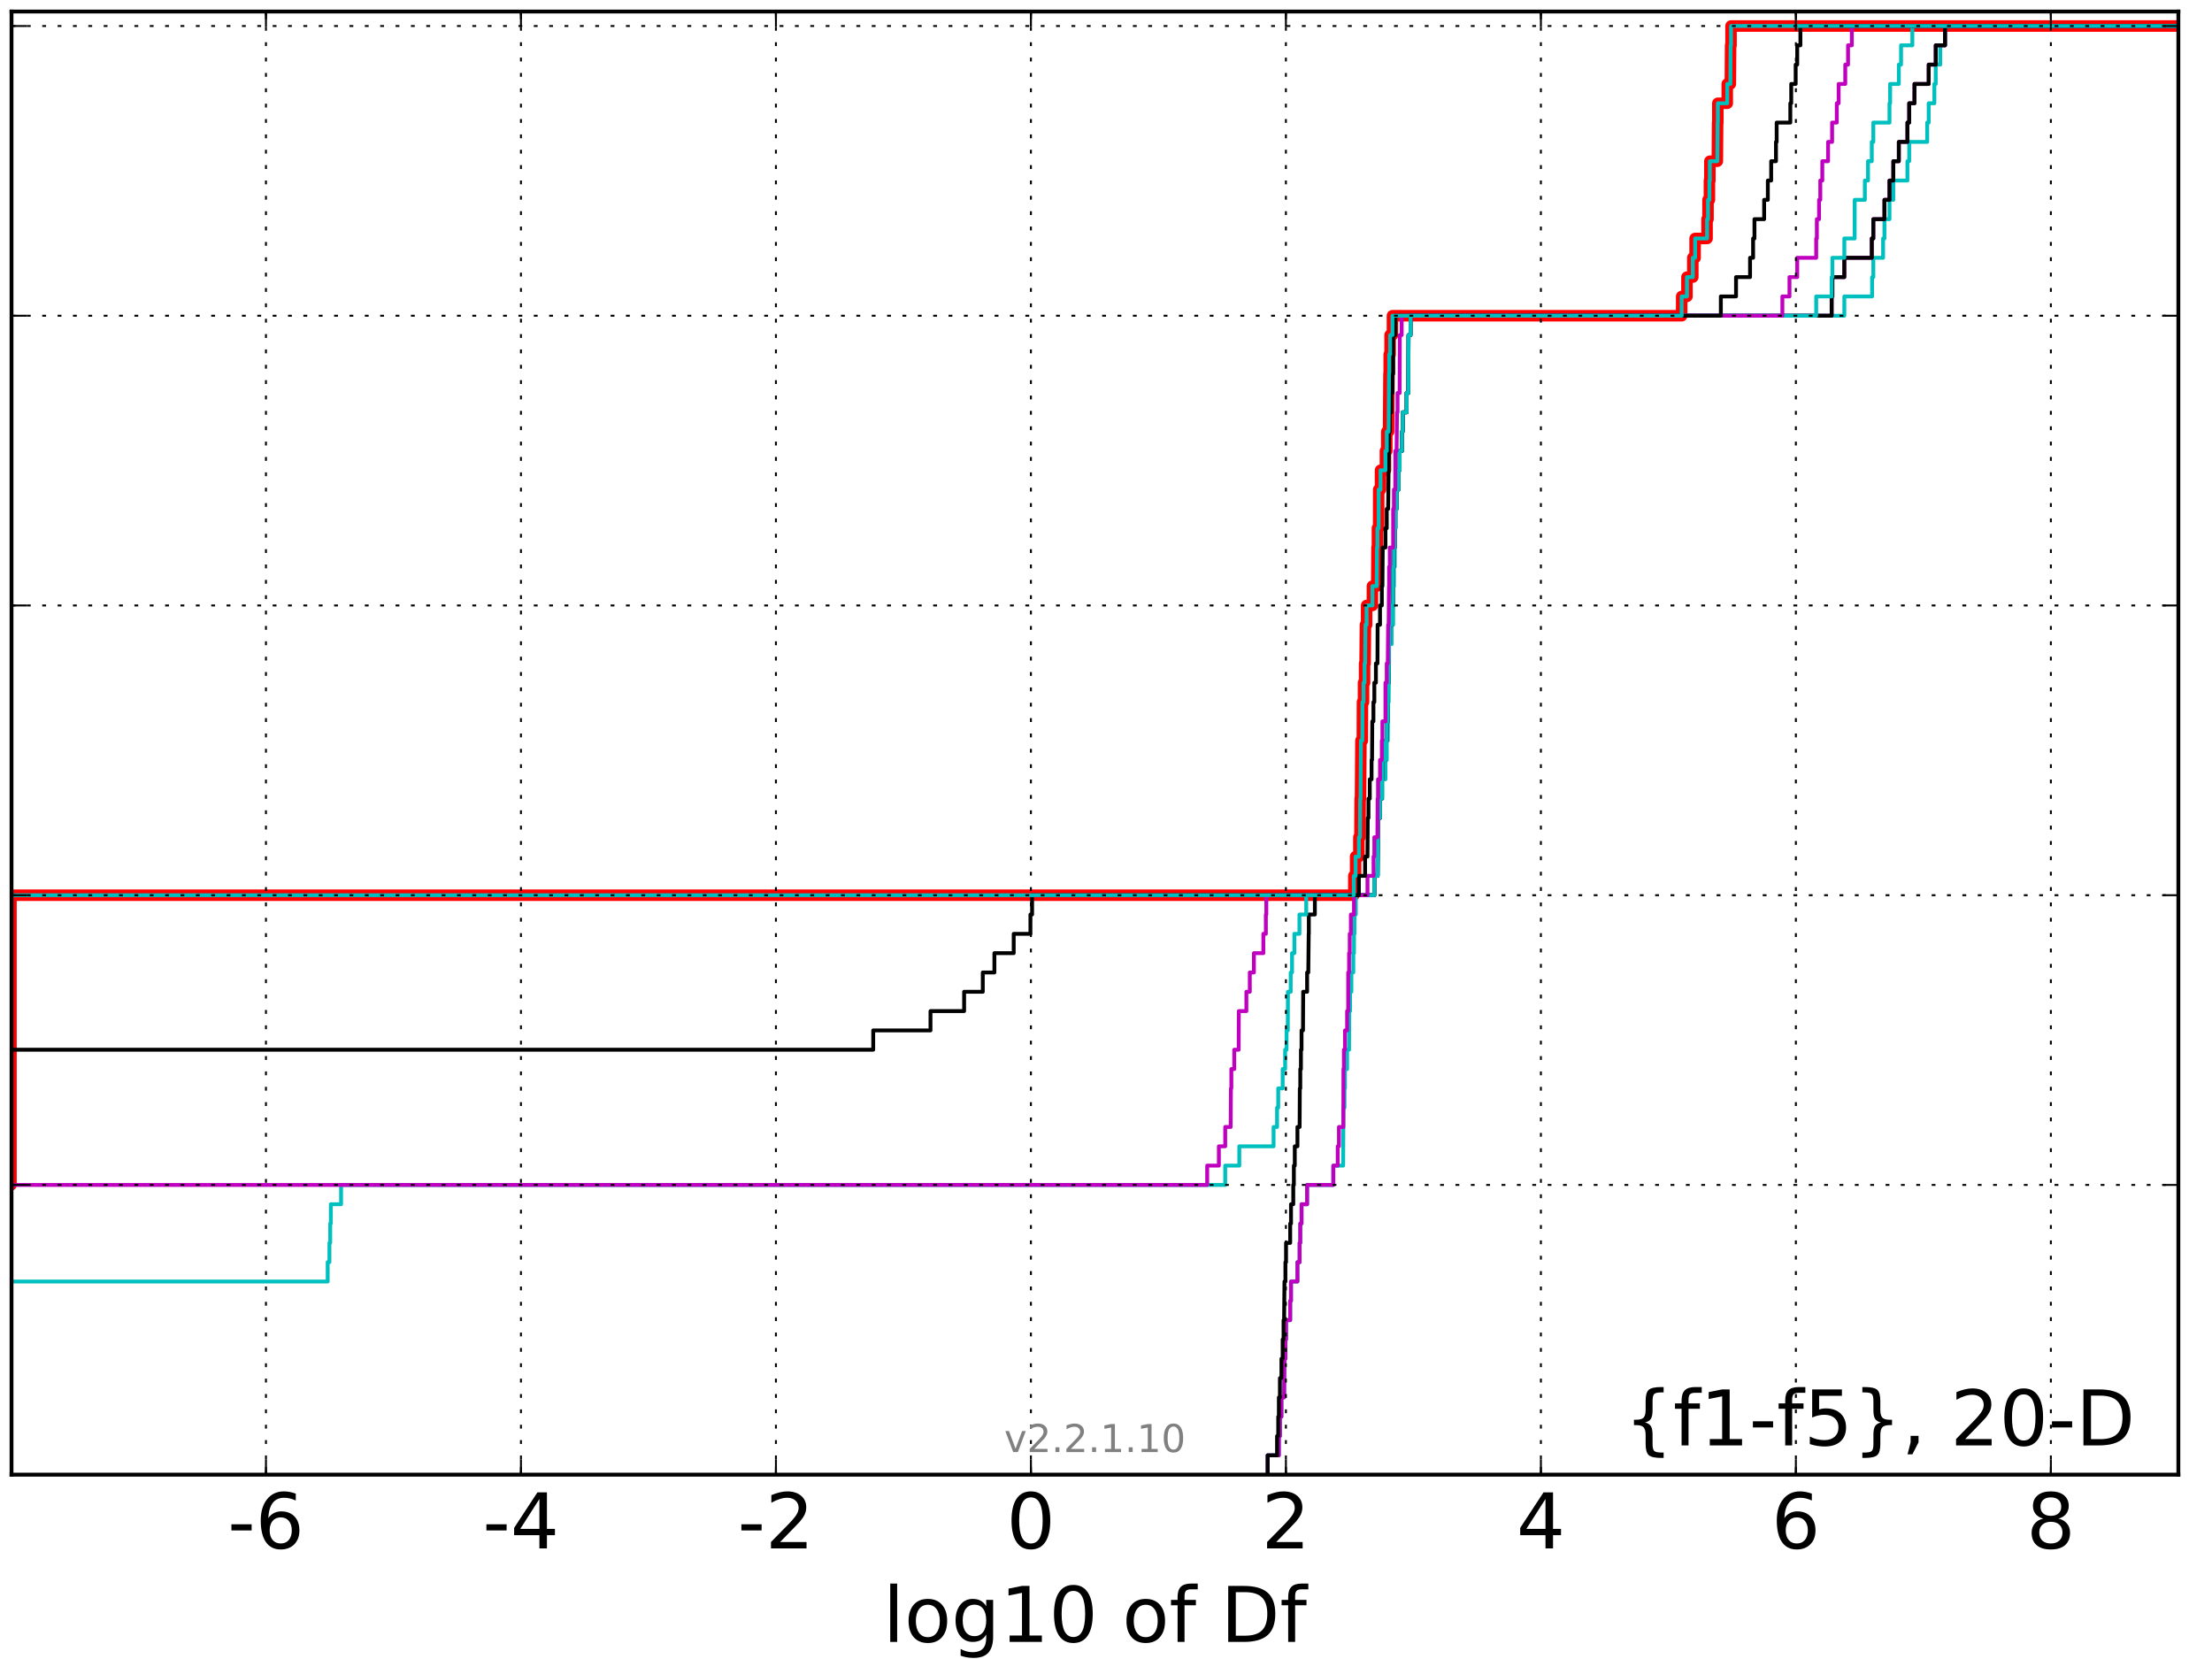 <?xml version="1.0" encoding="utf-8" standalone="no"?>
<!DOCTYPE svg PUBLIC "-//W3C//DTD SVG 1.1//EN"
  "http://www.w3.org/Graphics/SVG/1.1/DTD/svg11.dtd">
<!-- Created with matplotlib (http://matplotlib.org/) -->
<svg height="432pt" version="1.1" viewBox="0 0 576 432" width="576pt" xmlns="http://www.w3.org/2000/svg" xmlns:xlink="http://www.w3.org/1999/xlink">
 <defs>
  <style type="text/css">
*{stroke-linecap:butt;stroke-linejoin:round;stroke-miterlimit:100000;}
  </style>
 </defs>
 <g id="figure_1">
  <g id="patch_1">
   <path d="M 0 432 
L 576 432 
L 576 0 
L 0 0 
z
" style="fill:#ffffff;"/>
  </g>
  <g id="axes_1">
   <g id="patch_2">
    <path d="M 3 384 
L 567.24 384 
L 567.24 3 
L 3 3 
z
" style="fill:#ffffff;"/>
   </g>
   <g id="line2d_1">
    <path clip-path="url(#p66e82541b3)" d="M -1 308.554 
L 2.857 308.554 
L 2.857 233.109 
L 352.531 233.109 
L 352.531 228.079 
L 352.995 228.079 
L 352.995 223.05 
L 353.849 223.05 
L 353.849 218.02 
L 354.126 218.02 
L 354.186 207.96 
L 354.274 207.96 
L 354.384 192.871 
L 354.75 192.871 
L 354.785 182.812 
L 355.062 182.812 
L 355.062 177.782 
L 355.329 177.782 
L 355.329 172.752 
L 355.465 172.752 
L 355.564 162.693 
L 355.863 162.693 
L 355.863 157.663 
L 357.375 157.663 
L 357.375 152.634 
L 358.494 152.634 
L 358.572 142.574 
L 358.681 142.574 
L 358.681 137.545 
L 358.996 137.545 
L 359.011 127.485 
L 359.484 127.485 
L 359.484 122.455 
L 360.767 122.455 
L 360.767 117.426 
L 361.118 117.426 
L 361.118 112.396 
L 361.58 112.396 
L 361.69 97.307 
L 361.75 97.307 
L 361.75 92.277 
L 361.98 92.277 
L 361.98 87.248 
L 362.593 87.248 
L 362.593 82.218 
L 437.908 82.218 
L 437.908 77.188 
L 439.281 77.188 
L 439.281 72.158 
L 440.806 72.158 
L 440.806 67.129 
L 441.403 67.129 
L 441.403 62.099 
L 444.516 62.099 
L 444.516 57.069 
L 444.764 57.069 
L 444.764 52.04 
L 445.131 52.04 
L 445.131 47.01 
L 445.247 47.01 
L 445.247 41.98 
L 447.189 41.98 
L 447.269 31.921 
L 447.321 31.921 
L 447.321 26.891 
L 449.775 26.891 
L 449.775 21.861 
L 450.58 21.861 
L 450.65 11.802 
L 450.757 11.802 
L 450.757 6.772 
L 450.757 6.772 
L 567.24 6.772 
L 567.24 6.772 
" style="fill:none;stroke:#ff0000;stroke-linecap:square;stroke-width:3.0;"/>
   </g>
   <g id="line2d_2">
    <path clip-path="url(#p66e82541b3)" d="M 330.105 384 
L 330.105 378.97 
L 333.016 378.97 
L 333.016 373.941 
L 333.291 373.941 
L 333.291 368.911 
L 333.683 368.911 
L 333.683 363.881 
L 334.377 363.881 
L 334.475 353.822 
L 334.72 353.822 
L 334.72 348.792 
L 334.883 348.792 
L 334.883 343.762 
L 335.963 343.762 
L 335.963 338.733 
L 336.176 338.733 
L 336.176 333.703 
L 337.851 333.703 
L 337.851 328.673 
L 338.418 328.673 
L 338.418 323.644 
L 338.591 323.644 
L 338.591 318.614 
L 338.92 318.614 
L 338.92 313.584 
L 340.368 313.584 
L 340.368 308.554 
L 347.19 308.554 
L 347.19 303.525 
L 349.754 303.525 
L 349.831 288.436 
L 350.098 288.436 
L 350.098 283.406 
L 350.233 283.406 
L 350.233 278.376 
L 350.785 278.376 
L 350.785 273.347 
L 351.298 273.347 
L 351.338 263.287 
L 351.553 263.287 
L 351.553 258.257 
L 351.896 258.257 
L 351.896 253.228 
L 352.397 253.228 
L 352.397 248.198 
L 352.575 248.198 
L 352.575 243.168 
L 352.7 243.168 
L 352.7 238.139 
L 353.054 238.139 
L 353.054 233.109 
L 357.875 233.109 
L 357.875 228.079 
L 358.73 228.079 
L 358.838 212.99 
L 359.352 212.99 
L 359.352 207.96 
L 359.976 207.96 
L 359.976 202.931 
L 360.768 202.931 
L 360.768 197.901 
L 361.107 197.901 
L 361.107 192.871 
L 361.376 192.871 
L 361.472 182.812 
L 361.604 182.812 
L 361.69 172.752 
L 361.721 172.752 
L 361.721 167.723 
L 362.382 167.723 
L 362.382 162.693 
L 362.775 162.693 
L 362.777 152.634 
L 362.98 152.634 
L 362.98 147.604 
L 363.186 147.604 
L 363.205 137.545 
L 363.35 137.545 
L 363.35 132.515 
L 363.675 132.515 
L 363.675 127.485 
L 364.17 127.485 
L 364.17 122.455 
L 364.459 122.455 
L 364.459 117.426 
L 365.078 117.426 
L 365.078 112.396 
L 365.259 112.396 
L 365.259 107.366 
L 366.28 107.366 
L 366.28 102.337 
L 366.724 102.337 
L 366.779 87.248 
L 367.304 87.248 
L 367.304 82.218 
L 480.257 82.218 
L 480.257 77.188 
L 487.494 77.188 
L 487.494 72.158 
L 487.811 72.158 
L 487.811 67.129 
L 490.353 67.129 
L 490.353 62.099 
L 490.705 62.099 
L 490.705 57.069 
L 492.02 57.069 
L 492.02 52.04 
L 493.016 52.04 
L 493.016 47.01 
L 496.689 47.01 
L 496.689 41.98 
L 497.151 41.98 
L 497.151 36.95 
L 501.84 36.95 
L 501.84 31.921 
L 502.229 31.921 
L 502.229 26.891 
L 503.707 26.891 
L 503.707 21.861 
L 504.063 21.861 
L 504.063 16.832 
L 505.225 16.832 
L 505.225 11.802 
L 506.481 11.802 
L 506.481 6.772 
L 506.481 6.772 
L 567.24 6.772 
L 567.24 6.772 
" style="fill:none;stroke:#00bfbf;stroke-linecap:square;"/>
   </g>
   <g id="line2d_3">
    <path clip-path="url(#p66e82541b3)" d="M 330.105 384 
L 330.105 378.97 
L 333.016 378.97 
L 333.016 373.941 
L 333.291 373.941 
L 333.291 368.911 
L 333.683 368.911 
L 333.683 363.881 
L 334.377 363.881 
L 334.475 353.822 
L 334.72 353.822 
L 334.72 348.792 
L 334.883 348.792 
L 334.883 343.762 
L 335.963 343.762 
L 335.963 338.733 
L 336.176 338.733 
L 336.176 333.703 
L 337.851 333.703 
L 337.851 328.673 
L 338.418 328.673 
L 338.418 323.644 
L 338.591 323.644 
L 338.591 318.614 
L 338.92 318.614 
L 338.92 313.584 
L 340.368 313.584 
L 340.368 308.554 
L 347.19 308.554 
L 347.19 303.525 
L 348.334 303.525 
L 348.334 298.495 
L 348.656 298.495 
L 348.656 293.465 
L 349.804 293.465 
L 349.831 278.376 
L 349.946 278.376 
L 349.946 273.347 
L 350.233 273.347 
L 350.233 268.317 
L 350.785 268.317 
L 350.785 263.287 
L 351.063 263.287 
L 351.069 253.228 
L 351.298 253.228 
L 351.298 248.198 
L 351.471 248.198 
L 351.471 243.168 
L 351.766 243.168 
L 351.766 238.139 
L 352.575 238.139 
L 352.575 233.109 
L 357.875 233.109 
L 357.875 228.079 
L 358.73 228.079 
L 358.838 212.99 
L 359.352 212.99 
L 359.352 207.96 
L 359.827 207.96 
L 359.827 202.931 
L 359.976 202.931 
L 359.976 197.901 
L 360.768 197.901 
L 360.768 192.871 
L 361.107 192.871 
L 361.107 187.842 
L 361.376 187.842 
L 361.472 177.782 
L 361.604 177.782 
L 361.69 167.723 
L 361.721 167.723 
L 361.721 162.693 
L 362.382 162.693 
L 362.382 157.663 
L 362.775 157.663 
L 362.777 147.604 
L 362.98 147.604 
L 362.98 142.574 
L 363.186 142.574 
L 363.186 137.545 
L 363.35 137.545 
L 363.35 132.515 
L 363.675 132.515 
L 363.675 127.485 
L 364.17 127.485 
L 364.17 122.455 
L 364.459 122.455 
L 364.459 117.426 
L 365.078 117.426 
L 365.078 112.396 
L 365.259 112.396 
L 365.259 107.366 
L 366.28 107.366 
L 366.28 102.337 
L 366.724 102.337 
L 366.779 87.248 
L 367.304 87.248 
L 367.304 82.218 
L 476.957 82.218 
L 476.957 77.188 
L 477.147 77.188 
L 477.147 72.158 
L 480.257 72.158 
L 480.257 67.129 
L 487.409 67.129 
L 487.409 62.099 
L 487.811 62.099 
L 487.811 57.069 
L 490.705 57.069 
L 490.705 52.04 
L 492.02 52.04 
L 492.02 47.01 
L 493.016 47.01 
L 493.016 41.98 
L 494.449 41.98 
L 494.449 36.95 
L 496.689 36.95 
L 496.689 31.921 
L 497.151 31.921 
L 497.151 26.891 
L 498.527 26.891 
L 498.527 21.861 
L 502.229 21.861 
L 502.229 16.832 
L 504.063 16.832 
L 504.063 11.802 
L 506.481 11.802 
L 506.481 6.772 
L 506.481 6.772 
L 567.24 6.772 
L 567.24 6.772 
" style="fill:none;stroke:#bf00bf;stroke-linecap:square;"/>
   </g>
   <g id="line2d_4">
    <path clip-path="url(#p66e82541b3)" d="M 330.105 384 
L 330.105 378.97 
L 332.542 378.97 
L 332.542 373.941 
L 332.849 373.941 
L 332.849 368.911 
L 333.016 368.911 
L 333.016 363.881 
L 333.291 363.881 
L 333.291 358.851 
L 333.683 358.851 
L 333.683 353.822 
L 334.009 353.822 
L 334.009 348.792 
L 334.235 348.792 
L 334.235 343.762 
L 334.377 343.762 
L 334.475 333.703 
L 334.72 333.703 
L 334.72 328.673 
L 334.883 328.673 
L 334.883 323.644 
L 335.963 323.644 
L 335.963 318.614 
L 336.176 318.614 
L 336.176 313.584 
L 336.764 313.584 
L 336.764 308.554 
L 336.921 308.554 
L 336.921 303.525 
L 337.157 303.525 
L 337.157 298.495 
L 337.851 298.495 
L 337.851 293.465 
L 338.418 293.465 
L 338.469 283.406 
L 338.591 283.406 
L 338.591 278.376 
L 338.76 278.376 
L 338.76 273.347 
L 338.92 273.347 
L 338.92 268.317 
L 339.296 268.317 
L 339.343 258.257 
L 340.368 258.257 
L 340.368 253.228 
L 340.679 253.228 
L 340.781 243.168 
L 340.814 243.168 
L 340.814 238.139 
L 342.385 238.139 
L 342.385 233.109 
L 357.875 233.109 
L 357.875 228.079 
L 358.73 228.079 
L 358.838 212.99 
L 359.352 212.99 
L 359.352 207.96 
L 359.827 207.96 
L 359.827 202.931 
L 359.976 202.931 
L 359.976 197.901 
L 360.768 197.901 
L 360.768 192.871 
L 361.107 192.871 
L 361.107 187.842 
L 361.376 187.842 
L 361.472 177.782 
L 361.604 177.782 
L 361.69 167.723 
L 361.721 167.723 
L 361.721 162.693 
L 362.382 162.693 
L 362.382 157.663 
L 362.775 157.663 
L 362.777 147.604 
L 362.98 147.604 
L 362.98 142.574 
L 363.186 142.574 
L 363.186 137.545 
L 363.35 137.545 
L 363.35 132.515 
L 363.675 132.515 
L 363.675 127.485 
L 364.17 127.485 
L 364.17 122.455 
L 364.459 122.455 
L 364.459 117.426 
L 365.078 117.426 
L 365.078 112.396 
L 365.259 112.396 
L 365.259 107.366 
L 366.28 107.366 
L 366.28 102.337 
L 366.724 102.337 
L 366.779 87.248 
L 367.304 87.248 
L 367.304 82.218 
L 476.957 82.218 
L 476.957 77.188 
L 477.147 77.188 
L 477.147 72.158 
L 480.257 72.158 
L 480.257 67.129 
L 487.409 67.129 
L 487.409 62.099 
L 487.811 62.099 
L 487.811 57.069 
L 490.705 57.069 
L 490.705 52.04 
L 492.02 52.04 
L 492.02 47.01 
L 493.016 47.01 
L 493.016 41.98 
L 494.449 41.98 
L 494.449 36.95 
L 496.689 36.95 
L 496.689 31.921 
L 497.151 31.921 
L 497.151 26.891 
L 498.527 26.891 
L 498.527 21.861 
L 502.229 21.861 
L 502.229 16.832 
L 504.063 16.832 
L 504.063 11.802 
L 506.481 11.802 
L 506.481 6.772 
L 506.481 6.772 
L 567.24 6.772 
L 567.24 6.772 
" style="fill:none;stroke:#000000;stroke-linecap:square;"/>
   </g>
   <g id="line2d_5">
    <path clip-path="url(#p66e82541b3)" d="M -1 333.703 
L 85.329 333.703 
L 85.329 328.673 
L 85.781 328.673 
L 85.781 323.644 
L 85.986 323.644 
L 85.986 318.614 
L 86.148 318.614 
L 86.148 313.584 
L 88.815 313.584 
L 88.815 308.554 
L 319.042 308.554 
L 319.042 303.525 
L 322.711 303.525 
L 322.711 298.495 
L 331.637 298.495 
L 331.637 293.465 
L 332.542 293.465 
L 332.542 288.436 
L 332.849 288.436 
L 332.849 283.406 
L 334.009 283.406 
L 334.009 278.376 
L 334.65 278.376 
L 334.65 273.347 
L 335.016 273.347 
L 335.016 268.317 
L 335.338 268.317 
L 335.374 258.257 
L 336.099 258.257 
L 336.099 253.228 
L 336.443 253.228 
L 336.443 248.198 
L 337.049 248.198 
L 337.049 243.168 
L 338.372 243.168 
L 338.372 238.139 
L 340.137 238.139 
L 340.137 233.109 
L 357.875 233.109 
L 357.875 228.079 
L 358.73 228.079 
L 358.838 212.99 
L 359.352 212.99 
L 359.352 207.96 
L 359.827 207.96 
L 359.827 202.931 
L 359.976 202.931 
L 359.976 197.901 
L 360.768 197.901 
L 360.768 192.871 
L 361.107 192.871 
L 361.107 187.842 
L 361.376 187.842 
L 361.472 177.782 
L 361.604 177.782 
L 361.69 167.723 
L 361.721 167.723 
L 361.721 162.693 
L 362.382 162.693 
L 362.382 157.663 
L 362.775 157.663 
L 362.777 147.604 
L 362.98 147.604 
L 362.98 142.574 
L 363.186 142.574 
L 363.186 137.545 
L 363.35 137.545 
L 363.35 132.515 
L 363.675 132.515 
L 363.675 127.485 
L 364.17 127.485 
L 364.17 122.455 
L 364.459 122.455 
L 364.459 117.426 
L 365.078 117.426 
L 365.078 112.396 
L 365.259 112.396 
L 365.259 107.366 
L 366.28 107.366 
L 366.28 102.337 
L 366.724 102.337 
L 366.779 87.248 
L 367.304 87.248 
L 367.304 82.218 
L 472.935 82.218 
L 472.935 77.188 
L 476.957 77.188 
L 476.957 72.158 
L 477.147 72.158 
L 477.147 67.129 
L 480.257 67.129 
L 480.257 62.099 
L 482.949 62.099 
L 482.962 52.04 
L 485.607 52.04 
L 485.607 47.01 
L 486.426 47.01 
L 486.426 41.98 
L 487.409 41.98 
L 487.409 36.95 
L 487.811 36.95 
L 487.811 31.921 
L 492.02 31.921 
L 492.02 26.891 
L 492.186 26.891 
L 492.186 21.861 
L 494.449 21.861 
L 494.449 16.832 
L 495.03 16.832 
L 495.03 11.802 
L 497.971 11.802 
L 497.971 6.772 
L 497.971 6.772 
L 567.24 6.772 
L 567.24 6.772 
" style="fill:none;stroke:#00bfbf;stroke-linecap:square;"/>
   </g>
   <g id="line2d_6">
    <path clip-path="url(#p66e82541b3)" d="M -1 308.554 
L 314.349 308.554 
L 314.349 303.525 
L 317.39 303.525 
L 317.39 298.495 
L 319.042 298.495 
L 319.042 293.465 
L 320.459 293.465 
L 320.528 283.406 
L 320.641 283.406 
L 320.641 278.376 
L 321.396 278.376 
L 321.396 273.347 
L 322.546 273.347 
L 322.586 263.287 
L 324.554 263.287 
L 324.554 258.257 
L 325.445 258.257 
L 325.445 253.228 
L 326.516 253.228 
L 326.516 248.198 
L 328.971 248.198 
L 328.971 243.168 
L 329.63 243.168 
L 329.63 238.139 
L 329.749 238.139 
L 329.749 233.109 
L 356.089 233.109 
L 356.089 228.079 
L 357.676 228.079 
L 357.676 223.05 
L 357.875 223.05 
L 357.875 218.02 
L 358.675 218.02 
L 358.73 207.96 
L 358.838 207.96 
L 358.838 202.931 
L 359.352 202.931 
L 359.352 197.901 
L 359.827 197.901 
L 359.827 192.871 
L 359.976 192.871 
L 359.976 187.842 
L 360.768 187.842 
L 360.768 177.782 
L 361.107 177.782 
L 361.107 172.752 
L 361.376 172.752 
L 361.472 162.693 
L 361.604 162.693 
L 361.69 152.634 
L 361.721 152.634 
L 361.721 147.604 
L 361.902 147.604 
L 361.902 142.574 
L 362.775 142.574 
L 362.777 132.515 
L 362.98 132.515 
L 362.98 127.485 
L 363.336 127.485 
L 363.35 117.426 
L 363.675 117.426 
L 363.78 107.366 
L 363.92 107.366 
L 363.92 102.337 
L 364.459 102.337 
L 364.51 87.248 
L 364.993 87.248 
L 364.993 82.218 
L 464.124 82.218 
L 464.124 77.188 
L 465.976 77.188 
L 465.976 72.158 
L 467.991 72.158 
L 467.991 67.129 
L 472.935 67.129 
L 472.935 62.099 
L 473.107 62.099 
L 473.107 57.069 
L 473.676 57.069 
L 473.676 52.04 
L 473.999 52.04 
L 473.999 47.01 
L 474.524 47.01 
L 474.524 41.98 
L 476.032 41.98 
L 476.032 36.95 
L 477.075 36.95 
L 477.075 31.921 
L 478.293 31.921 
L 478.293 26.891 
L 478.783 26.891 
L 478.783 21.861 
L 480.504 21.861 
L 480.504 16.832 
L 481.227 16.832 
L 481.227 11.802 
L 482.211 11.802 
L 482.211 6.772 
L 482.211 6.772 
L 567.24 6.772 
L 567.24 6.772 
" style="fill:none;stroke:#bf00bf;stroke-linecap:square;"/>
   </g>
   <g id="line2d_7">
    <path clip-path="url(#p66e82541b3)" d="M -1 308.554 
L 2.857 308.554 
L 2.857 273.347 
L 227.384 273.347 
L 227.384 268.317 
L 242.297 268.317 
L 242.297 263.287 
L 251.054 263.287 
L 251.054 258.257 
L 255.917 258.257 
L 255.917 253.228 
L 258.94 253.228 
L 258.94 248.198 
L 263.968 248.198 
L 263.968 243.168 
L 268.318 243.168 
L 268.318 238.139 
L 268.755 238.139 
L 268.755 233.109 
L 353.849 233.109 
L 353.849 228.079 
L 355.465 228.079 
L 355.465 223.05 
L 356.089 223.05 
L 356.158 212.99 
L 356.349 212.99 
L 356.349 207.96 
L 356.69 207.96 
L 356.69 202.931 
L 357.153 202.931 
L 357.153 197.901 
L 357.278 197.901 
L 357.338 187.842 
L 357.638 187.842 
L 357.638 182.812 
L 357.875 182.812 
L 357.875 177.782 
L 358.281 177.782 
L 358.281 172.752 
L 358.693 172.752 
L 358.73 162.693 
L 359.352 162.693 
L 359.352 157.663 
L 359.827 157.663 
L 359.827 152.634 
L 359.976 152.634 
L 360.059 142.574 
L 360.768 142.574 
L 360.768 137.545 
L 361.107 137.545 
L 361.107 132.515 
L 361.472 132.515 
L 361.58 122.455 
L 361.604 122.455 
L 361.69 112.396 
L 361.902 112.396 
L 361.902 107.366 
L 362.297 107.366 
L 362.297 102.337 
L 362.593 102.337 
L 362.593 97.307 
L 362.775 97.307 
L 362.777 87.248 
L 363.35 87.248 
L 363.35 82.218 
L 448.105 82.218 
L 448.105 77.188 
L 452.058 77.188 
L 452.058 72.158 
L 455.71 72.158 
L 455.71 67.129 
L 456.503 67.129 
L 456.503 62.099 
L 456.859 62.099 
L 456.859 57.069 
L 459.378 57.069 
L 459.378 52.04 
L 460.337 52.04 
L 460.337 47.01 
L 461.209 47.01 
L 461.209 41.98 
L 462.46 41.98 
L 462.46 36.95 
L 462.64 36.95 
L 462.64 31.921 
L 466.193 31.921 
L 466.193 26.891 
L 466.432 26.891 
L 466.432 21.861 
L 467.589 21.861 
L 467.589 16.832 
L 467.991 16.832 
L 467.991 11.802 
L 468.821 11.802 
L 468.821 6.772 
L 468.821 6.772 
L 567.24 6.772 
L 567.24 6.772 
" style="fill:none;stroke:#000000;stroke-linecap:square;"/>
   </g>
   <g id="line2d_8">
    <path clip-path="url(#p66e82541b3)" d="M -1 308.554 
L 2.857 308.554 
L 2.857 233.109 
L 352.531 233.109 
L 352.531 228.079 
L 352.995 228.079 
L 352.995 223.05 
L 353.849 223.05 
L 353.849 218.02 
L 354.126 218.02 
L 354.186 207.96 
L 354.274 207.96 
L 354.384 192.871 
L 354.75 192.871 
L 354.785 182.812 
L 355.062 182.812 
L 355.062 177.782 
L 355.329 177.782 
L 355.329 172.752 
L 355.465 172.752 
L 355.564 162.693 
L 355.863 162.693 
L 355.863 157.663 
L 357.375 157.663 
L 357.375 152.634 
L 358.494 152.634 
L 358.572 142.574 
L 358.681 142.574 
L 358.681 137.545 
L 358.996 137.545 
L 359.011 127.485 
L 359.484 127.485 
L 359.484 122.455 
L 360.767 122.455 
L 360.767 117.426 
L 361.118 117.426 
L 361.118 112.396 
L 361.58 112.396 
L 361.69 97.307 
L 361.75 97.307 
L 361.75 92.277 
L 361.98 92.277 
L 361.98 87.248 
L 362.593 87.248 
L 362.593 82.218 
L 437.908 82.218 
L 437.908 77.188 
L 439.281 77.188 
L 439.281 72.158 
L 440.806 72.158 
L 440.806 67.129 
L 441.403 67.129 
L 441.403 62.099 
L 444.516 62.099 
L 444.516 57.069 
L 444.764 57.069 
L 444.764 52.04 
L 445.131 52.04 
L 445.131 47.01 
L 445.247 47.01 
L 445.247 41.98 
L 447.189 41.98 
L 447.269 31.921 
L 447.321 31.921 
L 447.321 26.891 
L 449.775 26.891 
L 449.775 21.861 
L 450.58 21.861 
L 450.65 11.802 
L 450.757 11.802 
L 450.757 6.772 
L 450.757 6.772 
L 567.24 6.772 
L 567.24 6.772 
" style="fill:none;stroke:#00bfbf;stroke-linecap:square;"/>
   </g>
   <g id="patch_3">
    <path d="M 3 3 
L 567.24 3 
" style="fill:none;stroke:#000000;stroke-linecap:square;stroke-linejoin:miter;"/>
   </g>
   <g id="patch_4">
    <path d="M 567.24 384 
L 567.24 3 
" style="fill:none;stroke:#000000;stroke-linecap:square;stroke-linejoin:miter;"/>
   </g>
   <g id="patch_5">
    <path d="M 3 384 
L 567.24 384 
" style="fill:none;stroke:#000000;stroke-linecap:square;stroke-linejoin:miter;"/>
   </g>
   <g id="patch_6">
    <path d="M 3 384 
L 3 3 
" style="fill:none;stroke:#000000;stroke-linecap:square;stroke-linejoin:miter;"/>
   </g>
   <g id="matplotlib.axis_1">
    <g id="xtick_1"/>
    <g id="xtick_2">
     <g id="line2d_9">
      <path clip-path="url(#p66e82541b3)" d="M 69.255 384 
L 69.255 3 
" style="fill:none;stroke:#000000;stroke-dasharray:1,3;stroke-dashoffset:0.0;stroke-width:0.5;"/>
     </g>
     <g id="line2d_10">
      <defs>
       <path d="M 0 0 
L 0 -4 
" id="m83edf9724e" style="stroke:#000000;stroke-width:0.5;"/>
      </defs>
      <g>
       <use style="stroke:#000000;stroke-width:0.5;" x="69.255" xlink:href="#m83edf9724e" y="384.0"/>
      </g>
     </g>
     <g id="line2d_11">
      <defs>
       <path d="M 0 0 
L 0 4 
" id="m0b6b23f077" style="stroke:#000000;stroke-width:0.5;"/>
      </defs>
      <g>
       <use style="stroke:#000000;stroke-width:0.5;" x="69.255" xlink:href="#m0b6b23f077" y="3.0"/>
      </g>
     </g>
     <g id="text_1">
      <!-- -6 -->
      <defs>
       <path d="M 33.016 40.375 
Q 26.375 40.375 22.484 35.828 
Q 18.609 31.297 18.609 23.391 
Q 18.609 15.531 22.484 10.953 
Q 26.375 6.391 33.016 6.391 
Q 39.656 6.391 43.531 10.953 
Q 47.406 15.531 47.406 23.391 
Q 47.406 31.297 43.531 35.828 
Q 39.656 40.375 33.016 40.375 
M 52.594 71.297 
L 52.594 62.312 
Q 48.875 64.062 45.094 64.984 
Q 41.312 65.922 37.594 65.922 
Q 27.828 65.922 22.672 59.328 
Q 17.531 52.734 16.797 39.406 
Q 19.672 43.656 24.016 45.922 
Q 28.375 48.188 33.594 48.188 
Q 44.578 48.188 50.953 41.516 
Q 57.328 34.859 57.328 23.391 
Q 57.328 12.156 50.688 5.359 
Q 44.047 -1.422 33.016 -1.422 
Q 20.359 -1.422 13.672 8.266 
Q 6.984 17.969 6.984 36.375 
Q 6.984 53.656 15.188 63.938 
Q 23.391 74.219 37.203 74.219 
Q 40.922 74.219 44.703 73.484 
Q 48.484 72.75 52.594 71.297 
" id="BitstreamVeraSans-Roman-36"/>
       <path d="M 4.891 31.391 
L 31.203 31.391 
L 31.203 23.391 
L 4.891 23.391 
z
" id="BitstreamVeraSans-Roman-2d"/>
      </defs>
      <g transform="translate(59.284 403.197)scale(0.2 -0.2)">
       <use xlink:href="#BitstreamVeraSans-Roman-2d"/>
       <use x="36.084" xlink:href="#BitstreamVeraSans-Roman-36"/>
      </g>
     </g>
    </g>
    <g id="xtick_3">
     <g id="line2d_12">
      <path clip-path="url(#p66e82541b3)" d="M 135.653 384 
L 135.653 3 
" style="fill:none;stroke:#000000;stroke-dasharray:1,3;stroke-dashoffset:0.0;stroke-width:0.5;"/>
     </g>
     <g id="line2d_13">
      <g>
       <use style="stroke:#000000;stroke-width:0.5;" x="135.653" xlink:href="#m83edf9724e" y="384.0"/>
      </g>
     </g>
     <g id="line2d_14">
      <g>
       <use style="stroke:#000000;stroke-width:0.5;" x="135.653" xlink:href="#m0b6b23f077" y="3.0"/>
      </g>
     </g>
     <g id="text_2">
      <!-- -4 -->
      <defs>
       <path d="M 37.797 64.312 
L 12.891 25.391 
L 37.797 25.391 
z
M 35.203 72.906 
L 47.609 72.906 
L 47.609 25.391 
L 58.016 25.391 
L 58.016 17.188 
L 47.609 17.188 
L 47.609 0 
L 37.797 0 
L 37.797 17.188 
L 4.891 17.188 
L 4.891 26.703 
z
" id="BitstreamVeraSans-Roman-34"/>
      </defs>
      <g transform="translate(125.682 403.197)scale(0.2 -0.2)">
       <use xlink:href="#BitstreamVeraSans-Roman-2d"/>
       <use x="36.084" xlink:href="#BitstreamVeraSans-Roman-34"/>
      </g>
     </g>
    </g>
    <g id="xtick_4">
     <g id="line2d_15">
      <path clip-path="url(#p66e82541b3)" d="M 202.051 384 
L 202.051 3 
" style="fill:none;stroke:#000000;stroke-dasharray:1,3;stroke-dashoffset:0.0;stroke-width:0.5;"/>
     </g>
     <g id="line2d_16">
      <g>
       <use style="stroke:#000000;stroke-width:0.5;" x="202.051" xlink:href="#m83edf9724e" y="384.0"/>
      </g>
     </g>
     <g id="line2d_17">
      <g>
       <use style="stroke:#000000;stroke-width:0.5;" x="202.051" xlink:href="#m0b6b23f077" y="3.0"/>
      </g>
     </g>
     <g id="text_3">
      <!-- -2 -->
      <defs>
       <path d="M 19.188 8.297 
L 53.609 8.297 
L 53.609 0 
L 7.328 0 
L 7.328 8.297 
Q 12.938 14.109 22.625 23.891 
Q 32.328 33.688 34.812 36.531 
Q 39.547 41.844 41.422 45.531 
Q 43.312 49.219 43.312 52.781 
Q 43.312 58.594 39.234 62.25 
Q 35.156 65.922 28.609 65.922 
Q 23.969 65.922 18.812 64.312 
Q 13.672 62.703 7.812 59.422 
L 7.812 69.391 
Q 13.766 71.781 18.938 73 
Q 24.125 74.219 28.422 74.219 
Q 39.75 74.219 46.484 68.547 
Q 53.219 62.891 53.219 53.422 
Q 53.219 48.922 51.531 44.891 
Q 49.859 40.875 45.406 35.406 
Q 44.188 33.984 37.641 27.219 
Q 31.109 20.453 19.188 8.297 
" id="BitstreamVeraSans-Roman-32"/>
      </defs>
      <g transform="translate(192.08 403.197)scale(0.2 -0.2)">
       <use xlink:href="#BitstreamVeraSans-Roman-2d"/>
       <use x="36.084" xlink:href="#BitstreamVeraSans-Roman-32"/>
      </g>
     </g>
    </g>
    <g id="xtick_5">
     <g id="line2d_18">
      <path clip-path="url(#p66e82541b3)" d="M 268.449 384 
L 268.449 3 
" style="fill:none;stroke:#000000;stroke-dasharray:1,3;stroke-dashoffset:0.0;stroke-width:0.5;"/>
     </g>
     <g id="line2d_19">
      <g>
       <use style="stroke:#000000;stroke-width:0.5;" x="268.449" xlink:href="#m83edf9724e" y="384.0"/>
      </g>
     </g>
     <g id="line2d_20">
      <g>
       <use style="stroke:#000000;stroke-width:0.5;" x="268.449" xlink:href="#m0b6b23f077" y="3.0"/>
      </g>
     </g>
     <g id="text_4">
      <!-- 0 -->
      <defs>
       <path d="M 31.781 66.406 
Q 24.172 66.406 20.328 58.906 
Q 16.5 51.422 16.5 36.375 
Q 16.5 21.391 20.328 13.891 
Q 24.172 6.391 31.781 6.391 
Q 39.453 6.391 43.281 13.891 
Q 47.125 21.391 47.125 36.375 
Q 47.125 51.422 43.281 58.906 
Q 39.453 66.406 31.781 66.406 
M 31.781 74.219 
Q 44.047 74.219 50.516 64.516 
Q 56.984 54.828 56.984 36.375 
Q 56.984 17.969 50.516 8.266 
Q 44.047 -1.422 31.781 -1.422 
Q 19.531 -1.422 13.062 8.266 
Q 6.594 17.969 6.594 36.375 
Q 6.594 54.828 13.062 64.516 
Q 19.531 74.219 31.781 74.219 
" id="BitstreamVeraSans-Roman-30"/>
      </defs>
      <g transform="translate(262.086 403.197)scale(0.2 -0.2)">
       <use xlink:href="#BitstreamVeraSans-Roman-30"/>
      </g>
     </g>
    </g>
    <g id="xtick_6">
     <g id="line2d_21">
      <path clip-path="url(#p66e82541b3)" d="M 334.847 384 
L 334.847 3 
" style="fill:none;stroke:#000000;stroke-dasharray:1,3;stroke-dashoffset:0.0;stroke-width:0.5;"/>
     </g>
     <g id="line2d_22">
      <g>
       <use style="stroke:#000000;stroke-width:0.5;" x="334.847" xlink:href="#m83edf9724e" y="384.0"/>
      </g>
     </g>
     <g id="line2d_23">
      <g>
       <use style="stroke:#000000;stroke-width:0.5;" x="334.847" xlink:href="#m0b6b23f077" y="3.0"/>
      </g>
     </g>
     <g id="text_5">
      <!-- 2 -->
      <g transform="translate(328.484 403.197)scale(0.2 -0.2)">
       <use xlink:href="#BitstreamVeraSans-Roman-32"/>
      </g>
     </g>
    </g>
    <g id="xtick_7">
     <g id="line2d_24">
      <path clip-path="url(#p66e82541b3)" d="M 401.245 384 
L 401.245 3 
" style="fill:none;stroke:#000000;stroke-dasharray:1,3;stroke-dashoffset:0.0;stroke-width:0.5;"/>
     </g>
     <g id="line2d_25">
      <g>
       <use style="stroke:#000000;stroke-width:0.5;" x="401.245" xlink:href="#m83edf9724e" y="384.0"/>
      </g>
     </g>
     <g id="line2d_26">
      <g>
       <use style="stroke:#000000;stroke-width:0.5;" x="401.245" xlink:href="#m0b6b23f077" y="3.0"/>
      </g>
     </g>
     <g id="text_6">
      <!-- 4 -->
      <g transform="translate(394.882 403.197)scale(0.2 -0.2)">
       <use xlink:href="#BitstreamVeraSans-Roman-34"/>
      </g>
     </g>
    </g>
    <g id="xtick_8">
     <g id="line2d_27">
      <path clip-path="url(#p66e82541b3)" d="M 467.643 384 
L 467.643 3 
" style="fill:none;stroke:#000000;stroke-dasharray:1,3;stroke-dashoffset:0.0;stroke-width:0.5;"/>
     </g>
     <g id="line2d_28">
      <g>
       <use style="stroke:#000000;stroke-width:0.5;" x="467.643" xlink:href="#m83edf9724e" y="384.0"/>
      </g>
     </g>
     <g id="line2d_29">
      <g>
       <use style="stroke:#000000;stroke-width:0.5;" x="467.643" xlink:href="#m0b6b23f077" y="3.0"/>
      </g>
     </g>
     <g id="text_7">
      <!-- 6 -->
      <g transform="translate(461.28 403.197)scale(0.2 -0.2)">
       <use xlink:href="#BitstreamVeraSans-Roman-36"/>
      </g>
     </g>
    </g>
    <g id="xtick_9">
     <g id="line2d_30">
      <path clip-path="url(#p66e82541b3)" d="M 534.041 384 
L 534.041 3 
" style="fill:none;stroke:#000000;stroke-dasharray:1,3;stroke-dashoffset:0.0;stroke-width:0.5;"/>
     </g>
     <g id="line2d_31">
      <g>
       <use style="stroke:#000000;stroke-width:0.5;" x="534.041" xlink:href="#m83edf9724e" y="384.0"/>
      </g>
     </g>
     <g id="line2d_32">
      <g>
       <use style="stroke:#000000;stroke-width:0.5;" x="534.041" xlink:href="#m0b6b23f077" y="3.0"/>
      </g>
     </g>
     <g id="text_8">
      <!-- 8 -->
      <defs>
       <path d="M 31.781 34.625 
Q 24.75 34.625 20.719 30.859 
Q 16.703 27.094 16.703 20.516 
Q 16.703 13.922 20.719 10.156 
Q 24.75 6.391 31.781 6.391 
Q 38.812 6.391 42.859 10.172 
Q 46.922 13.969 46.922 20.516 
Q 46.922 27.094 42.891 30.859 
Q 38.875 34.625 31.781 34.625 
M 21.922 38.812 
Q 15.578 40.375 12.031 44.719 
Q 8.5 49.078 8.5 55.328 
Q 8.5 64.062 14.719 69.141 
Q 20.953 74.219 31.781 74.219 
Q 42.672 74.219 48.875 69.141 
Q 55.078 64.062 55.078 55.328 
Q 55.078 49.078 51.531 44.719 
Q 48 40.375 41.703 38.812 
Q 48.828 37.156 52.797 32.312 
Q 56.781 27.484 56.781 20.516 
Q 56.781 9.906 50.312 4.234 
Q 43.844 -1.422 31.781 -1.422 
Q 19.734 -1.422 13.25 4.234 
Q 6.781 9.906 6.781 20.516 
Q 6.781 27.484 10.781 32.312 
Q 14.797 37.156 21.922 38.812 
M 18.312 54.391 
Q 18.312 48.734 21.844 45.562 
Q 25.391 42.391 31.781 42.391 
Q 38.141 42.391 41.719 45.562 
Q 45.312 48.734 45.312 54.391 
Q 45.312 60.062 41.719 63.234 
Q 38.141 66.406 31.781 66.406 
Q 25.391 66.406 21.844 63.234 
Q 18.312 60.062 18.312 54.391 
" id="BitstreamVeraSans-Roman-38"/>
      </defs>
      <g transform="translate(527.678 403.197)scale(0.2 -0.2)">
       <use xlink:href="#BitstreamVeraSans-Roman-38"/>
      </g>
     </g>
    </g>
    <g id="xtick_10"/>
    <g id="xtick_11">
     <g id="line2d_33">
      <defs>
       <path d="M 0 0 
L 0 -2 
" id="mc9a77d02bc" style="stroke:#000000;stroke-width:0.5;"/>
      </defs>
      <g>
       <use style="stroke:#000000;stroke-width:0.5;" x="69.255" xlink:href="#mc9a77d02bc" y="384.0"/>
      </g>
     </g>
     <g id="line2d_34">
      <defs>
       <path d="M 0 0 
L 0 2 
" id="m94617b5ac8" style="stroke:#000000;stroke-width:0.5;"/>
      </defs>
      <g>
       <use style="stroke:#000000;stroke-width:0.5;" x="69.255" xlink:href="#m94617b5ac8" y="3.0"/>
      </g>
     </g>
    </g>
    <g id="xtick_12">
     <g id="line2d_35">
      <g>
       <use style="stroke:#000000;stroke-width:0.5;" x="135.653" xlink:href="#mc9a77d02bc" y="384.0"/>
      </g>
     </g>
     <g id="line2d_36">
      <g>
       <use style="stroke:#000000;stroke-width:0.5;" x="135.653" xlink:href="#m94617b5ac8" y="3.0"/>
      </g>
     </g>
    </g>
    <g id="xtick_13">
     <g id="line2d_37">
      <g>
       <use style="stroke:#000000;stroke-width:0.5;" x="202.051" xlink:href="#mc9a77d02bc" y="384.0"/>
      </g>
     </g>
     <g id="line2d_38">
      <g>
       <use style="stroke:#000000;stroke-width:0.5;" x="202.051" xlink:href="#m94617b5ac8" y="3.0"/>
      </g>
     </g>
    </g>
    <g id="xtick_14">
     <g id="line2d_39">
      <g>
       <use style="stroke:#000000;stroke-width:0.5;" x="268.449" xlink:href="#mc9a77d02bc" y="384.0"/>
      </g>
     </g>
     <g id="line2d_40">
      <g>
       <use style="stroke:#000000;stroke-width:0.5;" x="268.449" xlink:href="#m94617b5ac8" y="3.0"/>
      </g>
     </g>
    </g>
    <g id="xtick_15">
     <g id="line2d_41">
      <g>
       <use style="stroke:#000000;stroke-width:0.5;" x="334.847" xlink:href="#mc9a77d02bc" y="384.0"/>
      </g>
     </g>
     <g id="line2d_42">
      <g>
       <use style="stroke:#000000;stroke-width:0.5;" x="334.847" xlink:href="#m94617b5ac8" y="3.0"/>
      </g>
     </g>
    </g>
    <g id="xtick_16">
     <g id="line2d_43">
      <g>
       <use style="stroke:#000000;stroke-width:0.5;" x="401.245" xlink:href="#mc9a77d02bc" y="384.0"/>
      </g>
     </g>
     <g id="line2d_44">
      <g>
       <use style="stroke:#000000;stroke-width:0.5;" x="401.245" xlink:href="#m94617b5ac8" y="3.0"/>
      </g>
     </g>
    </g>
    <g id="xtick_17">
     <g id="line2d_45">
      <g>
       <use style="stroke:#000000;stroke-width:0.5;" x="467.643" xlink:href="#mc9a77d02bc" y="384.0"/>
      </g>
     </g>
     <g id="line2d_46">
      <g>
       <use style="stroke:#000000;stroke-width:0.5;" x="467.643" xlink:href="#m94617b5ac8" y="3.0"/>
      </g>
     </g>
    </g>
    <g id="xtick_18">
     <g id="line2d_47">
      <g>
       <use style="stroke:#000000;stroke-width:0.5;" x="534.041" xlink:href="#mc9a77d02bc" y="384.0"/>
      </g>
     </g>
     <g id="line2d_48">
      <g>
       <use style="stroke:#000000;stroke-width:0.5;" x="534.041" xlink:href="#m94617b5ac8" y="3.0"/>
      </g>
     </g>
    </g>
    <g id="text_9">
     <!-- log10 of Df -->
     <defs>
      <path id="BitstreamVeraSans-Roman-20"/>
      <path d="M 12.406 8.297 
L 28.516 8.297 
L 28.516 63.922 
L 10.984 60.406 
L 10.984 69.391 
L 28.422 72.906 
L 38.281 72.906 
L 38.281 8.297 
L 54.391 8.297 
L 54.391 0 
L 12.406 0 
z
" id="BitstreamVeraSans-Roman-31"/>
      <path d="M 30.609 48.391 
Q 23.391 48.391 19.188 42.75 
Q 14.984 37.109 14.984 27.297 
Q 14.984 17.484 19.156 11.844 
Q 23.344 6.203 30.609 6.203 
Q 37.797 6.203 41.984 11.859 
Q 46.188 17.531 46.188 27.297 
Q 46.188 37.016 41.984 42.703 
Q 37.797 48.391 30.609 48.391 
M 30.609 56 
Q 42.328 56 49.016 48.375 
Q 55.719 40.766 55.719 27.297 
Q 55.719 13.875 49.016 6.219 
Q 42.328 -1.422 30.609 -1.422 
Q 18.844 -1.422 12.172 6.219 
Q 5.516 13.875 5.516 27.297 
Q 5.516 40.766 12.172 48.375 
Q 18.844 56 30.609 56 
" id="BitstreamVeraSans-Roman-6f"/>
      <path d="M 9.422 75.984 
L 18.406 75.984 
L 18.406 0 
L 9.422 0 
z
" id="BitstreamVeraSans-Roman-6c"/>
      <path d="M 19.672 64.797 
L 19.672 8.109 
L 31.594 8.109 
Q 46.688 8.109 53.688 14.938 
Q 60.688 21.781 60.688 36.531 
Q 60.688 51.172 53.688 57.984 
Q 46.688 64.797 31.594 64.797 
z
M 9.812 72.906 
L 30.078 72.906 
Q 51.266 72.906 61.172 64.094 
Q 71.094 55.281 71.094 36.531 
Q 71.094 17.672 61.125 8.828 
Q 51.172 0 30.078 0 
L 9.812 0 
z
" id="BitstreamVeraSans-Roman-44"/>
      <path d="M 45.406 27.984 
Q 45.406 37.75 41.375 43.109 
Q 37.359 48.484 30.078 48.484 
Q 22.859 48.484 18.828 43.109 
Q 14.797 37.75 14.797 27.984 
Q 14.797 18.266 18.828 12.891 
Q 22.859 7.516 30.078 7.516 
Q 37.359 7.516 41.375 12.891 
Q 45.406 18.266 45.406 27.984 
M 54.391 6.781 
Q 54.391 -7.172 48.188 -13.984 
Q 42 -20.797 29.203 -20.797 
Q 24.469 -20.797 20.266 -20.094 
Q 16.062 -19.391 12.109 -17.922 
L 12.109 -9.188 
Q 16.062 -11.328 19.922 -12.344 
Q 23.781 -13.375 27.781 -13.375 
Q 36.625 -13.375 41.016 -8.766 
Q 45.406 -4.156 45.406 5.172 
L 45.406 9.625 
Q 42.625 4.781 38.281 2.391 
Q 33.938 0 27.875 0 
Q 17.828 0 11.672 7.656 
Q 5.516 15.328 5.516 27.984 
Q 5.516 40.672 11.672 48.328 
Q 17.828 56 27.875 56 
Q 33.938 56 38.281 53.609 
Q 42.625 51.219 45.406 46.391 
L 45.406 54.688 
L 54.391 54.688 
z
" id="BitstreamVeraSans-Roman-67"/>
      <path d="M 37.109 75.984 
L 37.109 68.5 
L 28.516 68.5 
Q 23.688 68.5 21.797 66.547 
Q 19.922 64.594 19.922 59.516 
L 19.922 54.688 
L 34.719 54.688 
L 34.719 47.703 
L 19.922 47.703 
L 19.922 0 
L 10.891 0 
L 10.891 47.703 
L 2.297 47.703 
L 2.297 54.688 
L 10.891 54.688 
L 10.891 58.5 
Q 10.891 67.625 15.141 71.797 
Q 19.391 75.984 28.609 75.984 
z
" id="BitstreamVeraSans-Roman-66"/>
     </defs>
     <g transform="translate(229.934 427.553)scale(0.2 -0.2)">
      <use xlink:href="#BitstreamVeraSans-Roman-6c"/>
      <use x="27.783" xlink:href="#BitstreamVeraSans-Roman-6f"/>
      <use x="88.965" xlink:href="#BitstreamVeraSans-Roman-67"/>
      <use x="152.441" xlink:href="#BitstreamVeraSans-Roman-31"/>
      <use x="216.064" xlink:href="#BitstreamVeraSans-Roman-30"/>
      <use x="279.688" xlink:href="#BitstreamVeraSans-Roman-20"/>
      <use x="311.475" xlink:href="#BitstreamVeraSans-Roman-6f"/>
      <use x="372.656" xlink:href="#BitstreamVeraSans-Roman-66"/>
      <use x="407.861" xlink:href="#BitstreamVeraSans-Roman-20"/>
      <use x="439.648" xlink:href="#BitstreamVeraSans-Roman-44"/>
      <use x="516.65" xlink:href="#BitstreamVeraSans-Roman-66"/>
     </g>
    </g>
   </g>
   <g id="matplotlib.axis_2">
    <g id="ytick_1">
     <g id="line2d_49">
      <path clip-path="url(#p66e82541b3)" d="M 3 384 
L 567.24 384 
" style="fill:none;stroke:#000000;stroke-dasharray:1,3;stroke-dashoffset:0.0;stroke-width:0.5;"/>
     </g>
     <g id="line2d_50">
      <defs>
       <path d="M 0 0 
L 4 0 
" id="mdedf0cc907" style="stroke:#000000;stroke-width:0.5;"/>
      </defs>
      <g>
       <use style="stroke:#000000;stroke-width:0.5;" x="3.0" xlink:href="#mdedf0cc907" y="384.0"/>
      </g>
     </g>
     <g id="line2d_51">
      <defs>
       <path d="M 0 0 
L -4 0 
" id="mce8d04d6c3" style="stroke:#000000;stroke-width:0.5;"/>
      </defs>
      <g>
       <use style="stroke:#000000;stroke-width:0.5;" x="567.24" xlink:href="#mce8d04d6c3" y="384.0"/>
      </g>
     </g>
    </g>
    <g id="ytick_2">
     <g id="line2d_52">
      <path clip-path="url(#p66e82541b3)" d="M 3 308.554 
L 567.24 308.554 
" style="fill:none;stroke:#000000;stroke-dasharray:1,3;stroke-dashoffset:0.0;stroke-width:0.5;"/>
     </g>
     <g id="line2d_53">
      <g>
       <use style="stroke:#000000;stroke-width:0.5;" x="3.0" xlink:href="#mdedf0cc907" y="308.554"/>
      </g>
     </g>
     <g id="line2d_54">
      <g>
       <use style="stroke:#000000;stroke-width:0.5;" x="567.24" xlink:href="#mce8d04d6c3" y="308.554"/>
      </g>
     </g>
    </g>
    <g id="ytick_3">
     <g id="line2d_55">
      <path clip-path="url(#p66e82541b3)" d="M 3 233.109 
L 567.24 233.109 
" style="fill:none;stroke:#000000;stroke-dasharray:1,3;stroke-dashoffset:0.0;stroke-width:0.5;"/>
     </g>
     <g id="line2d_56">
      <g>
       <use style="stroke:#000000;stroke-width:0.5;" x="3.0" xlink:href="#mdedf0cc907" y="233.109"/>
      </g>
     </g>
     <g id="line2d_57">
      <g>
       <use style="stroke:#000000;stroke-width:0.5;" x="567.24" xlink:href="#mce8d04d6c3" y="233.109"/>
      </g>
     </g>
    </g>
    <g id="ytick_4">
     <g id="line2d_58">
      <path clip-path="url(#p66e82541b3)" d="M 3 157.663 
L 567.24 157.663 
" style="fill:none;stroke:#000000;stroke-dasharray:1,3;stroke-dashoffset:0.0;stroke-width:0.5;"/>
     </g>
     <g id="line2d_59">
      <g>
       <use style="stroke:#000000;stroke-width:0.5;" x="3.0" xlink:href="#mdedf0cc907" y="157.663"/>
      </g>
     </g>
     <g id="line2d_60">
      <g>
       <use style="stroke:#000000;stroke-width:0.5;" x="567.24" xlink:href="#mce8d04d6c3" y="157.663"/>
      </g>
     </g>
    </g>
    <g id="ytick_5">
     <g id="line2d_61">
      <path clip-path="url(#p66e82541b3)" d="M 3 82.218 
L 567.24 82.218 
" style="fill:none;stroke:#000000;stroke-dasharray:1,3;stroke-dashoffset:0.0;stroke-width:0.5;"/>
     </g>
     <g id="line2d_62">
      <g>
       <use style="stroke:#000000;stroke-width:0.5;" x="3.0" xlink:href="#mdedf0cc907" y="82.218"/>
      </g>
     </g>
     <g id="line2d_63">
      <g>
       <use style="stroke:#000000;stroke-width:0.5;" x="567.24" xlink:href="#mce8d04d6c3" y="82.218"/>
      </g>
     </g>
    </g>
    <g id="ytick_6">
     <g id="line2d_64">
      <path clip-path="url(#p66e82541b3)" d="M 3 6.772 
L 567.24 6.772 
" style="fill:none;stroke:#000000;stroke-dasharray:1,3;stroke-dashoffset:0.0;stroke-width:0.5;"/>
     </g>
     <g id="line2d_65">
      <g>
       <use style="stroke:#000000;stroke-width:0.5;" x="3.0" xlink:href="#mdedf0cc907" y="6.772"/>
      </g>
     </g>
     <g id="line2d_66">
      <g>
       <use style="stroke:#000000;stroke-width:0.5;" x="567.24" xlink:href="#mce8d04d6c3" y="6.772"/>
      </g>
     </g>
    </g>
   </g>
   <g id="text_10">
    <!-- {f1-f5}, 20-D -->
    <defs>
     <path d="M 12.5 -9.281 
L 15.922 -9.281 
Q 22.75 -9.281 24.828 -7.172 
Q 26.906 -5.078 26.906 1.906 
L 26.906 14.016 
Q 26.906 21.625 29.094 25.094 
Q 31.297 28.562 36.719 29.891 
Q 31.297 31.109 29.094 34.562 
Q 26.906 38.031 26.906 45.703 
L 26.906 57.812 
Q 26.906 64.75 24.828 66.875 
Q 22.75 69 15.922 69 
L 12.5 69 
L 12.5 75.984 
L 15.578 75.984 
Q 27.734 75.984 31.812 72.391 
Q 35.891 68.797 35.891 58.016 
L 35.891 46.297 
Q 35.891 39.016 38.516 36.203 
Q 41.156 33.406 48.094 33.406 
L 51.125 33.406 
L 51.125 26.422 
L 48.094 26.422 
Q 41.156 26.422 38.516 23.578 
Q 35.891 20.75 35.891 13.375 
L 35.891 1.703 
Q 35.891 -9.078 31.812 -12.688 
Q 27.734 -16.312 15.578 -16.312 
L 12.5 -16.312 
z
" id="BitstreamVeraSans-Roman-7d"/>
     <path d="M 51.125 -9.281 
L 51.125 -16.312 
L 48.094 -16.312 
Q 35.938 -16.312 31.812 -12.688 
Q 27.688 -9.078 27.688 1.703 
L 27.688 13.375 
Q 27.688 20.75 25.047 23.578 
Q 22.406 26.422 15.484 26.422 
L 12.5 26.422 
L 12.5 33.406 
L 15.484 33.406 
Q 22.469 33.406 25.078 36.203 
Q 27.688 39.016 27.688 46.297 
L 27.688 58.016 
Q 27.688 68.797 31.812 72.391 
Q 35.938 75.984 48.094 75.984 
L 51.125 75.984 
L 51.125 69 
L 47.797 69 
Q 40.922 69 38.812 66.844 
Q 36.719 64.703 36.719 57.812 
L 36.719 45.703 
Q 36.719 38.031 34.5 34.562 
Q 32.281 31.109 26.906 29.891 
Q 32.328 28.562 34.516 25.094 
Q 36.719 21.625 36.719 14.016 
L 36.719 1.906 
Q 36.719 -4.984 38.812 -7.125 
Q 40.922 -9.281 47.797 -9.281 
z
" id="BitstreamVeraSans-Roman-7b"/>
     <path d="M 11.719 12.406 
L 22.016 12.406 
L 22.016 4 
L 14.016 -11.625 
L 7.719 -11.625 
L 11.719 4 
z
" id="BitstreamVeraSans-Roman-2c"/>
     <path d="M 10.797 72.906 
L 49.516 72.906 
L 49.516 64.594 
L 19.828 64.594 
L 19.828 46.734 
Q 21.969 47.469 24.109 47.828 
Q 26.266 48.188 28.422 48.188 
Q 40.625 48.188 47.75 41.5 
Q 54.891 34.812 54.891 23.391 
Q 54.891 11.625 47.562 5.094 
Q 40.234 -1.422 26.906 -1.422 
Q 22.312 -1.422 17.547 -0.641 
Q 12.797 0.141 7.719 1.703 
L 7.719 11.625 
Q 12.109 9.234 16.797 8.062 
Q 21.484 6.891 26.703 6.891 
Q 35.156 6.891 40.078 11.328 
Q 45.016 15.766 45.016 23.391 
Q 45.016 31 40.078 35.438 
Q 35.156 39.891 26.703 39.891 
Q 22.75 39.891 18.812 39.016 
Q 14.891 38.141 10.797 36.281 
z
" id="BitstreamVeraSans-Roman-35"/>
    </defs>
    <g transform="translate(422.98 376.38)scale(0.2 -0.2)">
     <use xlink:href="#BitstreamVeraSans-Roman-7b"/>
     <use x="63.623" xlink:href="#BitstreamVeraSans-Roman-66"/>
     <use x="98.828" xlink:href="#BitstreamVeraSans-Roman-31"/>
     <use x="162.451" xlink:href="#BitstreamVeraSans-Roman-2d"/>
     <use x="198.535" xlink:href="#BitstreamVeraSans-Roman-66"/>
     <use x="233.74" xlink:href="#BitstreamVeraSans-Roman-35"/>
     <use x="297.363" xlink:href="#BitstreamVeraSans-Roman-7d"/>
     <use x="360.986" xlink:href="#BitstreamVeraSans-Roman-2c"/>
     <use x="392.773" xlink:href="#BitstreamVeraSans-Roman-20"/>
     <use x="424.561" xlink:href="#BitstreamVeraSans-Roman-32"/>
     <use x="488.184" xlink:href="#BitstreamVeraSans-Roman-30"/>
     <use x="551.807" xlink:href="#BitstreamVeraSans-Roman-2d"/>
     <use x="587.891" xlink:href="#BitstreamVeraSans-Roman-44"/>
    </g>
   </g>
   <g id="text_11">
    <!-- v2.2.1.10 -->
    <defs>
     <path d="M 2.984 54.688 
L 12.5 54.688 
L 29.594 8.797 
L 46.688 54.688 
L 56.203 54.688 
L 35.688 0 
L 23.484 0 
z
" id="BitstreamVeraSans-Roman-76"/>
     <path d="M 10.688 12.406 
L 21 12.406 
L 21 0 
L 10.688 0 
z
" id="BitstreamVeraSans-Roman-2e"/>
    </defs>
    <g style="fill:#808080;" transform="translate(261.487 378.11)scale(0.1 -0.1)">
     <use xlink:href="#BitstreamVeraSans-Roman-76"/>
     <use x="59.18" xlink:href="#BitstreamVeraSans-Roman-32"/>
     <use x="122.803" xlink:href="#BitstreamVeraSans-Roman-2e"/>
     <use x="154.59" xlink:href="#BitstreamVeraSans-Roman-32"/>
     <use x="218.213" xlink:href="#BitstreamVeraSans-Roman-2e"/>
     <use x="250.0" xlink:href="#BitstreamVeraSans-Roman-31"/>
     <use x="313.623" xlink:href="#BitstreamVeraSans-Roman-2e"/>
     <use x="345.41" xlink:href="#BitstreamVeraSans-Roman-31"/>
     <use x="409.033" xlink:href="#BitstreamVeraSans-Roman-30"/>
    </g>
   </g>
  </g>
 </g>
 <defs>
  <clipPath id="p66e82541b3">
   <rect height="381.0" width="564.24" x="3.0" y="3.0"/>
  </clipPath>
 </defs>
</svg>
